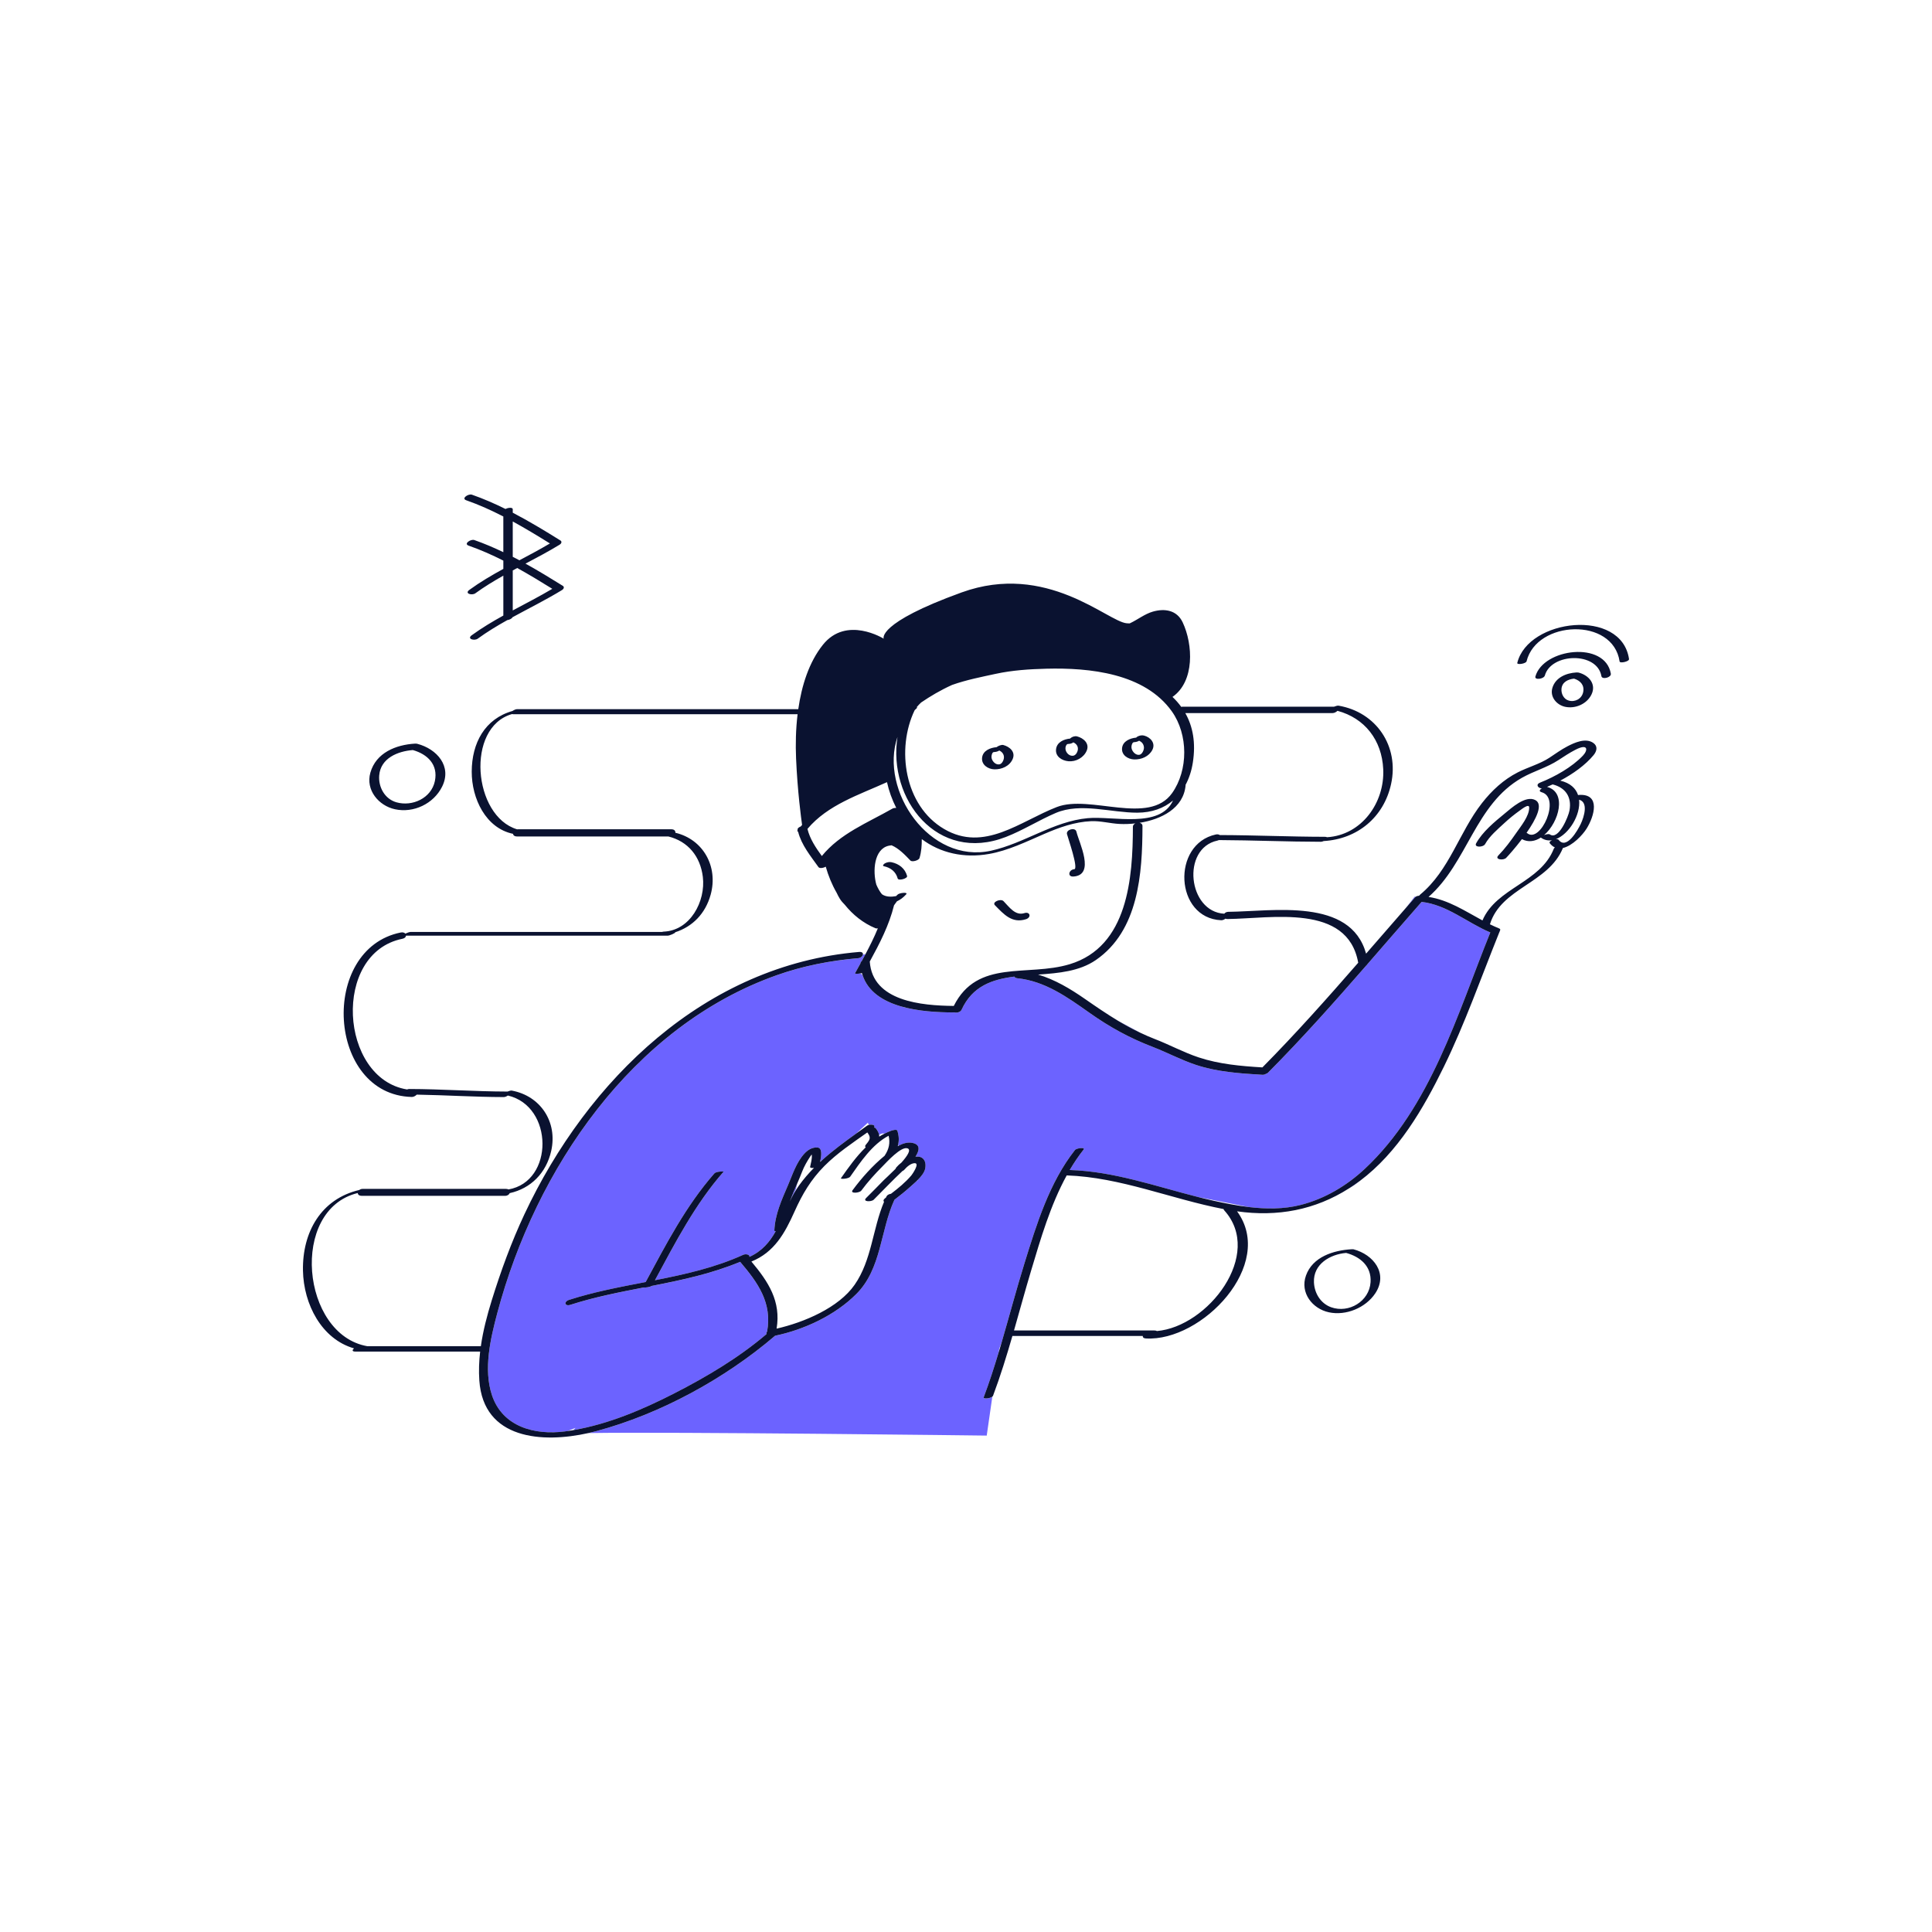 <?xml version="1.0" standalone="no"?>
<svg version="1.1" id="Layer_1" xmlns="http://www.w3.org/2000/svg" xmlns:xlink="http://www.w3.org/1999/xlink" x="0px" y="0px" width="595.279px" height="595.281px" viewBox="0 0 595.279 595.281" enable-background="new 0 0 595.279 595.281" xml:space="preserve">
<path id="color_x5F_2" fill="#6c63ff" d="M245.199,366.469c0,0-0.228,0.488-0.588,1.271c-0.447,0.79-0.863,1.597-1.26,2.415
	c0.688-1.846,1.491-3.66,2.276-5.479C245.35,365.756,245.199,366.469,245.199,366.469z M421.362,297.042
	c-0.09,0.163-0.218,0.309-0.375,0.432c-9.826,11.274-19.775,22.465-30.279,33.036c-0.179,0.18-0.425,0.306-0.695,0.382
	c-0.306,0.181-0.655,0.293-1.011,0.271c-6.858-0.397-13.938-0.875-20.51-3.051c-4.588-1.519-8.845-3.82-13.349-5.552
	c-7.16-2.752-13.213-6.082-19.493-10.521c-6.792-4.801-13.688-9.754-22.199-10.621c-0.527-0.054-0.803-0.253-0.901-0.51
	c-6.858,0.863-12.958,2.941-16.285,10.238c-0.341,0.746-1.525,1.01-2.271,0.77c-0.103,0.021-0.204,0.035-0.304,0.035
	c-9.42-0.041-24.521-1.202-27.923-11.498c-0.241-0.222-0.445-0.411-0.593-0.549c-0.849,0.185-1.832,0.17-1.729-0.019
	c0.55-1.001,1.103-2,1.65-2.999c0.021-0.292,0.177-0.55,0.416-0.757c0.387-0.706,0.768-1.413,1.146-2.121
	c-0.235,0.028-0.492,0.06-0.782,0.097c-0.096,0.504-0.682,1.073-1.493,1.143c-8.536,0.719-16.993,2.374-25.079,5.242
	c-44.572,15.816-74.267,59.789-86.063,104.025c-2.104,7.893-4.333,17.34-1.662,25.369c3.232,9.713,13.137,12.404,22.527,11.158
	c0.263-0.034,0.523-0.08,0.786-0.117l2.452-0.976l-0.688,0.699c10.851-1.865,21.32-6.319,31.053-11.3
	c10.01-5.125,19.882-10.985,28.476-18.295c-0.08-0.264-0.025-0.551,0.179-0.79c1.58-8.841-2.79-14.979-8.315-21.472
	c-8.772,3.668-18.011,5.621-27.296,7.436c-0.542,0.381-1.805,0.525-2.368,0.462c-7.62,1.479-15.248,2.969-22.644,5.353
	c-1.733,0.56-2.11-0.973-0.408-1.521c7.7-2.481,15.663-3.97,23.607-5.502c6.285-11.627,12.397-23.479,21.171-33.468
	c0.561-0.637,2.958-0.66,2.852-0.538c-8.769,9.982-14.88,21.827-21.159,33.448c9.272-1.82,18.476-3.871,27.151-7.811
	c0.989-0.449,2.176,0.014,1.942,0.624c3.892-1.75,6.277-4.61,8.122-7.917c-0.264-0.018-0.438-0.077-0.433-0.188
	c0.213-5.037,2.271-9.469,4.226-14.035c1.396-3.264,2.523-6.885,4.944-9.585c1.044-1.164,2.399-2.063,4.035-1.992
	c1.659,0.071,1.298,2.585,0.942,4.257l0.612-0.386c3.295-2.958,6.877-5.588,10.509-8.204l3.564-3.316
	c0.091,0.246,0.179,0.477,0.265,0.707c0.924-0.238,2.19,0.041,1.612,0.758c0.244,0.043,0.451,0.143,0.576,0.315
	c0.429,0.589,0.915,1.304,1.013,2.062c0.34-0.36,0.839-0.639,1.729-0.499c0.617-0.309,1.252-0.587,1.912-0.832
	c0.314-0.117,1.775-0.584,1.959-0.025c0.515,1.575,0.566,3.007,0.217,4.396c0.057,0.044,0.105,0.096,0.168,0.133
	c0.029,0.018,0.063,0.025,0.092,0.041c1.305-0.676,2.685-1.084,4.047-0.844c2.724,0.48,2.266,2.415,1.063,4.271
	c0.061-0.006,0.117-0.021,0.177-0.024c2.063-0.175,3.009,1.165,2.92,2.923c0.021,0.007,0.035,0.012,0.035,0.012l-0.045,0.079
	c-0.012,0.181-0.022,0.361-0.058,0.55c-0.23,1.27-1.194,2.489-2.27,3.571l-0.149,0.269l-0.315,0.193
	c-0.683,0.648-1.375,1.238-1.929,1.739c-1.548,1.4-3.185,2.699-4.842,3.966c-4.382,9.521-3.96,21.22-11.718,29.01
	c-6.529,6.558-16.024,11.008-25.073,12.888c-0.026,0.024-0.044,0.049-0.074,0.075c-15.435,13.186-35.316,24.047-54.948,29.3
	c-0.804,0.215-1.628,0.415-2.463,0.603c25.29-0.438,122.714,0.778,122.714,0.778l1.724-11.993c-0.734,0.603-2.882,0.789-2.654,0.187
	c1.718-4.581,3.219-9.235,4.629-13.92l0.141-0.978l0.772-2.093c2.364-8.085,4.515-16.241,7.008-24.274
	c3.725-12.004,7.666-24.891,15.562-34.904c0.473-0.6,3.313-0.964,2.648-0.124c-1.563,1.981-2.974,4.084-4.26,6.274
	c13.568,0.418,26.412,5,39.475,8.312c5.664,1.137,11.516,2.286,15.732,3.108c5.34,0.636,10.745,0.664,15.913-0.645
	c7.393-1.873,14.198-5.898,19.759-11.1c20.375-19.059,28.55-47.736,38.704-72.866c-7.146-3.001-13.311-8.537-21.162-9.409
	C432.455,284.24,426.928,290.652,421.362,297.042z M344.469,314.509c2.229,1.34,4.519,2.579,6.904,3.708
	C349.193,317.045,346.856,315.789,344.469,314.509z M436.259,276.283h-0.388c0,0-0.989,1.281-2.672,3.437
	c0.938-1.074,1.873-2.153,2.813-3.225C436.084,276.416,436.166,276.346,436.259,276.283z M418.709,364.066
	c-1.007,0.745-2.026,1.438-3.057,2.093C416.788,365.516,417.82,364.818,418.709,364.066z M462.158,286.762
	c-0.1,0.245-0.194,0.49-0.293,0.735l0.34-0.713L462.158,286.762z"></path>
<path id="color_x5F_1" d="M306.541,278.907c-0.965-0.98,1.784-2.138,2.66-1.247c1.734,1.764,3.609,4.584,6.419,3.688
	c1.767-0.564,2.241,1.318,0.502,1.874C311.81,284.599,309.305,281.717,306.541,278.907z M330.982,267.827
	c-1.678,0.118-2.193,2.385-0.224,2.246c6.785-0.478,1.736-10.384,0.896-13.844c-0.347-1.423-3.246-0.654-2.897,0.776
	C329.028,258.124,332.41,267.728,330.982,267.827z M302.599,233.437c0.256-2.165,2.518-3.061,4.458-3.22
	c0.495-0.423,1.558-0.803,2.049-0.675c1.937,0.505,3.869,2.079,2.923,4.307c-0.938,2.206-3.379,3.267-5.68,3.193
	C304.387,236.979,302.339,235.618,302.599,233.437z M305.584,233.796c0.304,0.949,1.255,1.894,2.346,1.713
	c0.823-0.136,1.353-1.312,1.398-2.048c0.066-1.042-0.567-1.81-1.438-2.218c-0.451,0.324-1.082,0.458-1.596,0.474
	c-0.265,0.009-0.472,0.131-0.637,0.59C305.482,232.793,305.423,233.293,305.584,233.796z M325.387,230.834
	c0.257-2.165,2.394-3.084,4.34-3.269c0.032-0.04,0.063-0.08,0.105-0.119c0.499-0.458,1.384-0.723,2.049-0.549
	c1.953,0.51,3.895,2.173,2.948,4.4c-0.911,2.146-3.338,3.479-5.665,3.25C327.196,234.355,325.116,233.105,325.387,230.834z
	 M328.38,231.221c0.31,0.968,1.236,1.8,2.319,1.621c0.83-0.137,1.369-1.228,1.417-1.981c0.066-1.033-0.556-1.74-1.404-2.127
	c-0.439,0.35-1.072,0.475-1.603,0.491c-0.283,0.009-0.469,0.132-0.67,0.58C328.246,230.232,328.236,230.776,328.38,231.221z
	 M345.731,230.45c0.249-2.098,2.448-2.992,4.345-3.178c0.127-0.14,0.285-0.262,0.386-0.317c0.609-0.335,1.362-0.49,2.041-0.313
	c1.945,0.507,3.615,2.296,2.569,4.382c-1.028,2.053-3.386,3.042-5.608,2.972C347.517,233.934,345.472,232.638,345.731,230.45z
	 M348.714,230.796c0.3,0.937,1.266,1.945,2.358,1.765c0.861-0.143,1.458-1.534,1.392-2.306c-0.088-1.021-0.662-1.651-1.477-2.036
	c-0.456,0.302-1.076,0.436-1.576,0.452c-0.212,0.007-0.473,0.192-0.627,0.621C348.607,229.783,348.553,230.291,348.714,230.796z
	 M480.742,240.523c3.093,0.735,4.801,2.398,5.486,4.453c0.088-0.021,0.171-0.039,0.243-0.043c6.826-0.464,4.744,6.592,2.398,10.355
	c-1.244,1.995-4.358,5.32-7.31,5.995c-4.472,10.943-19.042,12.259-22.487,23.507c0.934,0.458,1.879,0.892,2.848,1.282
	c0.158,0.063,0.249,0.142,0.291,0.226c0.049,0.081,0.06,0.181,0.009,0.305c-0.021,0.052-0.041,0.105-0.063,0.157
	c-0.1,0.245-0.195,0.49-0.293,0.735c-5.553,13.78-10.471,27.842-17,41.208c-6.326,12.949-14.139,26.377-25.888,35.172
	c-0.089,0.065-0.179,0.125-0.27,0.19c-1.007,0.745-2.026,1.438-3.057,2.093c-10.455,6.67-22.017,8.83-34.489,7.071
	c11.977,16.375-10.81,40.185-28.111,39.168c-0.728-0.043-0.983-0.374-0.943-0.769c-13.389,0-26.778,0-40.167,0
	c-1.797,6.208-3.7,12.379-5.968,18.423c-0.037,0.099-0.113,0.19-0.217,0.274c-0.734,0.603-2.882,0.789-2.654,0.187
	c1.718-4.581,3.219-9.235,4.629-13.92c0.309-1.022,0.613-2.045,0.913-3.069c2.364-8.085,4.515-16.24,7.008-24.274
	c3.725-12.004,7.666-24.89,15.562-34.904c0.473-0.599,3.313-0.964,2.648-0.124c-1.563,1.982-2.974,4.084-4.26,6.275
	c13.568,0.416,26.412,5,39.475,8.311c1.604,0.406,3.209,0.797,4.821,1.155c3.538,0.786,7.209,1.514,10.911,1.954
	c5.34,0.635,10.745,0.664,15.913-0.646c7.393-1.873,14.198-5.897,19.759-11.099c20.375-19.06,28.55-47.737,38.704-72.867
	c-7.146-3.001-13.311-8.537-21.162-9.409c-5.567,6.343-11.096,12.755-16.66,19.145c-0.09,0.163-0.218,0.309-0.375,0.432
	c-9.826,11.274-19.775,22.465-30.279,33.036c-0.179,0.18-0.425,0.306-0.696,0.382c-0.305,0.181-0.654,0.293-1.01,0.272
	c-6.858-0.398-13.938-0.875-20.51-3.052c-4.588-1.519-8.845-3.819-13.349-5.552c-7.16-2.752-13.212-6.082-19.493-10.521
	c-6.792-4.801-13.688-9.754-22.199-10.621c-0.527-0.054-0.803-0.252-0.901-0.51c-6.858,0.863-12.958,2.942-16.284,10.238
	c-0.342,0.746-1.526,1.01-2.271,0.77c-0.104,0.021-0.204,0.035-0.304,0.035c-9.42-0.041-24.521-1.201-27.923-11.498
	c-0.071-0.215-0.146-0.428-0.206-0.649c-0.122,0.039-0.252,0.071-0.387,0.101c-0.849,0.186-1.832,0.17-1.729-0.018
	c0.55-1.001,1.103-2,1.651-2.999c0.02-0.292,0.176-0.55,0.416-0.757c0.386-0.706,0.767-1.413,1.145-2.121
	c1.392-2.612,2.711-5.25,3.82-7.973c-0.295,0.046-0.565,0.045-0.756-0.036c-3.824-1.611-6.946-4.145-9.425-7.232
	c-0.601-0.591-1.126-1.199-1.512-1.819c-0.354-0.569-0.689-1.21-1.008-1.891c-1.442-2.501-2.553-5.219-3.351-8.024
	c-0.714,0.425-1.904,0.609-2.237,0.138c-2.407-3.4-5.248-6.795-6.278-10.912c-0.239-0.089-0.327-0.255-0.137-0.515
	c-0.006-0.025-0.016-0.05-0.021-0.076c-0.086-0.426,0.386-0.798,0.972-1.017c0.14-0.155,0.271-0.32,0.415-0.472
	c-0.28-1.962-1.418-10.362-1.854-20.476c-0.186-4.3-0.094-8.981,0.465-13.637c-29.185,0-58.369,0-87.553,0
	c-0.193,0-0.336-0.019-0.456-0.046c-14.329,4.113-11.959,31.461,1.594,35.51c0.071-0.008,0.144-0.018,0.219-0.018
	c15.762,0,31.522,0,47.283,0c0.964,0,1.327,0.531,1.252,1.071c8.578,2.022,13.262,10.419,10.881,19.068
	c-1.625,5.904-5.632,9.878-10.917,11.588c0.11,0.275-1.801,1.045-2.278,1.045c-26.892,0-53.781,0-80.672,0
	c-0.033,0.408-0.365,0.815-1.106,0.965c-21.765,4.388-19.392,43.073,1.43,46.428c0.225-0.087,0.447-0.142,0.646-0.142
	c10.097,0.021,20.16,0.771,30.258,0.791c0.018,0,0.026,0.002,0.042,0.002c0.494-0.21,1.045-0.351,1.329-0.299
	c8.854,1.639,14.135,9.668,12.142,18.57c-1.534,6.857-6.329,11.597-12.788,13.023c-0.198,0.444-0.7,0.831-1.406,0.831
	c-14.723,0-29.443,0-44.164,0c-0.854,0-1.231-0.404-1.251-0.863c-21.085,5.073-17.413,43.678,2.971,47.201
	c11.651,0,23.304,0,34.955,0c0.687-4.8,1.932-9.541,3.36-14.146c2.799-9.013,6.062-17.97,10.069-26.515
	c19.431-41.418,55.713-76.826,103.104-80.819c0.948-0.08,1.271,0.327,1.185,0.788c-0.096,0.504-0.682,1.073-1.493,1.142
	c-8.537,0.719-16.994,2.374-25.08,5.243c-44.571,15.816-74.266,59.788-86.062,104.025c-2.104,7.893-4.333,17.34-1.662,25.368
	c3.232,9.713,13.137,12.404,22.527,11.159c0.263-0.035,0.523-0.08,0.786-0.118c0.59-0.085,1.179-0.175,1.766-0.275
	c10.851-1.865,21.32-6.319,31.053-11.3c10.01-5.125,19.882-10.985,28.475-18.295c-0.079-0.265-0.024-0.551,0.18-0.791
	c1.58-8.84-2.79-14.978-8.315-21.471c-8.772,3.667-18.011,5.621-27.296,7.436c-0.542,0.381-1.805,0.524-2.368,0.462
	c-7.621,1.479-15.248,2.969-22.644,5.353c-1.733,0.56-2.11-0.973-0.408-1.521c7.7-2.481,15.663-3.97,23.607-5.502
	c6.285-11.627,12.397-23.48,21.171-33.468c0.561-0.638,2.958-0.66,2.852-0.539c-8.769,9.983-14.88,21.828-21.16,33.449
	c9.273-1.82,18.477-3.871,27.152-7.811c0.989-0.449,2.176,0.014,1.942,0.624c3.892-1.75,6.277-4.61,8.121-7.917
	c-0.263-0.018-0.437-0.077-0.432-0.188c0.213-5.037,2.271-9.468,4.225-14.034c1.396-3.264,2.524-6.886,4.945-9.586
	c1.044-1.164,2.399-2.062,4.035-1.991c1.659,0.071,1.298,2.585,0.942,4.257c-0.016,0.066-0.028,0.136-0.043,0.2
	c0.216-0.199,0.438-0.39,0.655-0.585c3.294-2.958,6.876-5.588,10.509-8.204c1.093-0.787,2.188-1.573,3.282-2.368
	c0.147-0.107,0.34-0.188,0.547-0.241c0.924-0.239,2.19,0.04,1.612,0.757c0.244,0.043,0.451,0.144,0.576,0.316
	c0.428,0.589,0.915,1.303,1.012,2.061c0.021,0.153,0.029,0.308,0.014,0.463c0.554-0.347,1.126-0.666,1.716-0.961
	c0.617-0.308,1.252-0.586,1.912-0.832c0.314-0.116,1.775-0.584,1.959-0.024c0.515,1.575,0.565,3.006,0.217,4.396
	c-0.029,0.116-0.042,0.234-0.077,0.351c0.111-0.062,0.224-0.119,0.337-0.177c1.304-0.676,2.684-1.084,4.046-0.844
	c2.725,0.48,2.267,2.414,1.063,4.271c0.06-0.006,0.117-0.021,0.177-0.025c2.063-0.174,3.009,1.166,2.92,2.924
	c-0.001,0.029-0.007,0.061-0.01,0.091c-0.012,0.181-0.023,0.361-0.058,0.549c-0.23,1.271-1.194,2.49-2.27,3.572
	c-0.154,0.157-0.308,0.312-0.466,0.462c-0.683,0.648-1.375,1.238-1.929,1.739c-1.549,1.399-3.185,2.698-4.843,3.965
	c-4.381,9.521-3.96,21.22-11.717,29.01c-6.53,6.559-16.024,11.009-25.074,12.888c-0.025,0.025-0.044,0.05-0.073,0.075
	c-15.435,13.187-35.316,24.048-54.948,29.3c-0.804,0.216-1.628,0.416-2.463,0.604c-14.171,3.177-32.36,2.008-33.623-16.168
	c-0.208-2.988-0.093-5.975,0.25-8.939c-12.821,0-25.644,0-38.464,0c-1.113,0-0.943-0.527-0.395-0.983
	c-9.966-2.848-15.547-13.594-15.734-23.988c-0.215-11.814,5.58-22.069,17.369-24.819c0.254-0.197,0.598-0.33,1.01-0.33
	c14.722,0,29.442,0,44.164,0c0.332,0,0.586,0.065,0.78,0.168c14.064-2.438,13.934-25.651-0.19-28.934
	c-0.394,0.268-0.884,0.477-1.272,0.475c-8.946-0.019-17.865-0.605-26.806-0.754c-0.379,0.399-0.971,0.731-1.526,0.718
	c-26.104-0.644-28.561-45.604-3.406-50.674c0.662-0.133,1.152,0.049,1.419,0.348c0.564-0.265,1.294-0.512,1.564-0.512
	c25.829,0,51.66,0,77.49,0c0.189-0.058,0.352-0.096,0.448-0.099c8.276-0.268,13.075-9.349,12.164-16.866
	c-0.766-6.315-4.541-10.947-10.629-12.464c-15.538,0-31.076,0-46.614,0c-0.806,0-1.188-0.372-1.25-0.81
	c-8.39-1.744-12.742-10.865-12.716-19.167c0.028-8.808,4.034-16.276,12.572-18.685c0.422-0.304,1.001-0.559,1.418-0.559
	c28.875,0,57.75,0,86.624,0c1.053-7.331,3.317-14.476,7.571-19.815c7.25-9.103,18.748-1.897,18.748-1.897s-2.25-4.75,24-14.25
	s45,9,50.875,9.5c0.308,0.026,0.599,0.037,0.886,0.044c0.08-0.036,0.158-0.063,0.238-0.102c2.27-1.081,4.464-2.819,6.908-3.526
	c3.647-1.056,7.425-0.498,9.215,3.302c3.203,6.799,3.751,18.186-3.142,22.972c0.999,0.948,1.902,1.971,2.7,3.071
	c0.135-0.036,0.27-0.061,0.398-0.061c15.563,0,31.127,0,46.689,0c0.53-0.208,1.101-0.361,1.379-0.313
	c11.63,1.988,18.728,12.501,16.189,24.14c-2.245,10.295-10.44,16.981-20.771,17.576c-0.295,0.132-0.598,0.22-0.838,0.22
	c-10.491-0.015-20.972-0.476-31.462-0.525c-0.132,0.062-0.267,0.123-0.44,0.16c-11.189,2.407-9.068,21.958,2.116,22.532
	c0.254-0.328,0.679-0.576,1.238-0.582c13.766-0.132,37.646-4.466,42.455,12.886c4.096-4.711,8.18-9.421,12.274-14.108
	c0.938-1.074,1.873-2.153,2.813-3.225c0.071-0.081,0.153-0.149,0.245-0.212c0.281-0.188,0.645-0.289,1.008-0.31
	c0.078-0.109,0.176-0.221,0.314-0.336c9.082-7.523,11.98-19.159,19.048-28.193c3.029-3.874,6.639-7.234,11.055-9.483
	c3.092-1.575,6.779-2.571,9.673-4.463c1.846-1.207,3.654-2.543,5.617-3.558c2.167-1.121,5.573-2.691,7.948-1.048
	c1.45,1.003,1.128,2.523,0.096,3.771C488.453,235.76,484.627,238.463,480.742,240.523z M244.819,373.274
	c-3.001,6.708-6.259,12.585-13.299,15.427c5.244,6.258,9.157,12.229,7.765,20.671c8.485-1.933,19.129-6.448,24.04-13.513
	c5.292-7.611,5.518-17.188,9.059-25.551c-0.26-0.285-0.234-0.691,0.366-1.144c0.077-0.058,0.155-0.116,0.233-0.175
	c0.058-0.123,0.108-0.248,0.169-0.37c0.219-0.444,0.794-0.714,1.374-0.795c2.249-1.715,4.476-3.531,6.288-5.673
	c0.266-0.313,2.632-3.727,1.067-3.758c-1.221-0.023-2.551,1.2-3.276,2.052c-0.135,0.157-0.326,0.275-0.542,0.362
	c-3.041,2.854-5.911,5.888-8.858,8.84c-0.702,0.703-3.55,0.691-2.336-0.523c1.819-1.822,3.637-3.647,5.431-5.497
	c0.34-0.351,1.957-1.802,3.631-3.489c0.033-0.142,0.119-0.301,0.27-0.478c0.458-0.537,0.989-1.027,1.564-1.465
	c1.78-2.007,3.037-3.897,1.903-4.354c-1.982-0.797-6.55,4.323-7.753,5.526c-2.34,2.34-4.554,4.8-6.523,7.461
	c-0.581,0.785-3.514,0.992-2.707-0.096c2.86-3.863,6.189-7.596,9.91-10.654c-0.002-0.017-0.002-0.033,0.012-0.053
	c1.306-1.959,1.71-3.903,1.191-6.089c-5.058,2.663-8.667,8.087-11.828,12.597c-0.5,0.713-3.105,0.838-2.863,0.492
	c2.3-3.279,4.719-6.697,7.631-9.514c-0.182-0.169-0.258-0.398-0.052-0.674c0.421-0.563,1.123-1.272,1.257-1.989
	c0.137-0.742-0.29-1.349-0.708-1.926c-4.556,3.229-9.277,6.362-13.214,10.327C249.847,363.457,247.218,367.916,244.819,373.274z
	 M243.352,370.154c0.396-0.818,0.813-1.625,1.26-2.415c0.483-0.853,1.002-1.686,1.577-2.483c1.413-1.962,2.967-3.755,4.622-5.43
	c-0.666,0.096-1.266,0.032-1.203-0.289c0.214-1.121,0.696-2.609,0.489-3.827c-0.01,0.009-0.016,0.015-0.024,0.022
	c-0.146,0.205-0.291,0.41-0.438,0.614c-0.961,1.474-1.87,3.033-2.5,4.682c-0.467,1.227-0.983,2.438-1.506,3.646
	C244.844,366.495,244.041,368.31,243.352,370.154z M290.884,255.42c12.396,7.269,23.426-2.379,34.741-6.762
	c10.204-3.952,28.382,5.797,35.526-4.305c5-7.069,4.984-18.028-0.077-25.152c-8.384-11.8-25.379-13.504-38.703-13.162
	c-5.183,0.132-10.501,0.479-15.582,1.583c-4.201,0.913-8.999,1.84-13.448,3.421c-3.585,1.62-6.683,3.471-9.535,5.411
	c-0.491,0.459-0.948,0.953-1.387,1.467c0.178,0.034,0.235,0.107,0.092,0.233c-0.244,0.213-0.457,0.443-0.688,0.664
	C276.091,230.741,278.636,248.238,290.884,255.42z M305.316,262.125c10.277-2.242,19.22-9.059,29.85-10.037
	c7.854-0.723,22.287,3.279,26.259-5.442c-2.832,2.378-6.531,3.742-11.002,3.755c-7.994,0.024-17.465-3.181-25.105,0.077
	c-5.242,2.235-10.06,5.331-15.376,7.397c-21.192,8.239-36.429-11.76-33.416-30.807C270.903,243.641,286.439,266.243,305.316,262.125
	z M274.964,249.154c0.301-0.172,0.75-0.241,1.18-0.228c-1.28-2.532-2.252-5.213-2.85-7.932c-8.668,3.938-18.194,6.939-24.507,14.399
	c0.757,3.111,2.558,5.779,4.432,8.361C258.891,256.794,267.246,253.552,274.964,249.154z M279.199,275.569
	c-0.913,1.011-1.873,1.703-2.842,2.138l-0.89,1.229c-1.532,6.18-4.425,11.76-7.477,17.328c0.85,12.312,16.051,13.577,25.886,13.679
	c7.29-14.567,22.671-8.908,35.719-12.855c17.974-5.438,19.433-26.615,19.471-42.376c0.001-0.459,0.327-0.806,0.76-1.011
	c-1.682,0.194-3.328,0.245-4.839,0.172c-2.945-0.142-5.841-0.98-8.797-0.853c-5.107,0.22-9.833,1.934-14.479,3.942
	c-5.475,2.366-11.033,5.105-16.957,6.153c-7.721,1.365-15.015-0.259-20.736-4.574c0,1.971-0.108,3.898-0.71,5.854
	c-0.216,0.703-2.266,1.3-2.794,0.749c-1.647-1.717-3.558-3.738-5.805-4.694c-0.272,0.029-0.55,0.065-0.84,0.127
	c-4.64,1.003-4.994,7.946-3.854,11.995c0.476,1.112,1.06,2.162,1.728,2.958c1.278,0.908,3.044,0.826,4.354,0.579
	c0.146-0.131,0.296-0.275,0.444-0.441C277.07,275.083,279.916,274.776,279.199,275.569z M351.373,318.218
	c1.433,0.678,2.89,1.327,4.412,1.912c4.564,1.754,8.908,4.136,13.553,5.673c6.328,2.095,13.007,2.681,19.628,3.081
	c10.224-10.339,19.934-21.248,29.52-32.247c-3.27-18.383-26.86-13.598-40.246-13.47c-0.271,0.002-0.49-0.041-0.67-0.111
	c-0.372,0.292-0.855,0.505-1.308,0.485c-14.309-0.646-15.343-23.477-1.648-26.421c0.539-0.116,0.945-0.014,1.226,0.178
	c10.783,0.027,21.555,0.52,32.338,0.535c0.351,0,0.565,0.052,0.686,0.132c10.634-0.629,17.812-10.594,17.331-20.968
	c-0.415-8.947-5.687-15.732-14.096-17.981c-0.39,0.377-0.967,0.692-1.484,0.692c-15.138,0-30.272,0-45.41,0
	c2.323,4.091,3.287,9.129,2.321,15.282c-0.4,2.559-1.171,4.869-2.26,6.889c0.023,0.017,0.04,0.036,0.038,0.059
	c-0.616,7.113-7.478,10.527-14.198,11.589c0.508,0.096,0.911,0.411,0.909,0.998c-0.036,14.613-1.168,32.228-14.395,41.298
	c-5.048,3.462-11.435,4.023-17.768,4.462c5.188,1.538,9.897,4.353,14.401,7.48c3.438,2.389,6.77,4.672,10.216,6.743
	C346.697,315.849,348.986,317.088,351.373,318.218z M377.216,372.94c-0.123-0.137-0.19-0.274-0.216-0.41
	c-16.168-3.107-31.77-9.813-48.333-10.368c-5.021,9.148-8.069,19.653-10.989,29.409c-1.823,6.091-3.494,12.241-5.248,18.366
	c14.42,0,28.839,0,43.259,0c0.396,0,0.625,0.071,0.741,0.181C372.177,408.797,389.455,386.479,377.216,372.94z M479.392,258.559
	c0.377-0.032,0.699,0.019,0.838,0.201c2.425,3.178,5.887-2.916,6.834-4.919c1.045-2.212,2.39-6.698-0.528-7.437
	C487.086,251.12,483.412,257.009,479.392,258.559z M478.393,241.689c-0.588,0.272-1.172,0.53-1.748,0.77
	c0.037,0.005,0.075,0.008,0.107,0.017c6.046,1.691,3.646,10.84-1.002,14.836c0.657-0.274,1.466-0.446,1.815-0.202
	c2.65,1.852,5.691-5.521,6.025-7.409C484.333,245.519,482.314,242.658,478.393,241.689z M485.395,231.021
	c-1.819,0.941-3.508,2.058-5.218,3.176c-3.504,2.292-7.585,3.382-11.222,5.439c-14.471,8.186-16.779,26.183-28.802,36.72
	c6.134,0.928,11.22,4.332,16.614,7.243c4.339-10.125,17.853-11.566,21.993-22.114c0.056-0.141,0.178-0.267,0.335-0.378
	c-0.567-0.252-1.104-0.668-1.583-1.298c-0.243-0.318,0.143-0.678,0.697-0.932c-1.156,0.186-2.31-0.013-3.367-0.752
	c-0.032-0.023-0.051-0.049-0.058-0.079c-1.809,1.193-3.861,1.564-5.857,0.507c-2.059,2.708-4.11,5.002-4.858,5.772
	c-0.836,0.862-3.648,0.54-2.397-0.751c2.028-2.091,3.824-4.502,5.475-6.896c1.415-2.056,4.071-5.226,4.021-7.883
	c-0.025-1.343-2.385,0.573-2.912,0.949c-1.667,1.188-3.258,2.479-4.758,3.872c-2.05,1.902-4.541,3.982-5.916,6.462
	c-0.572,1.033-3.515,1.118-2.75-0.258c1.976-3.562,5.668-6.599,8.769-9.143c2.033-1.669,6.382-5.689,9.399-4.194
	c2.626,1.301,0.318,5.883-2.644,10.115c0.071,0.029,0.138,0.064,0.193,0.11c4.08,3.311,10.526-10.916,4.439-12.619
	c-0.899-0.252-0.577-0.786,0.058-1.178c-1.165-0.069-1.997-1.2-0.479-1.798c4.525-1.782,9.788-4.748,13.154-8.295
	C489.334,231.12,489.356,228.972,485.395,231.021z M423.721,398.531c-2.955,4.424-9.021,6.948-14.288,5.805
	c-5.079-1.104-8.924-6.004-7.053-11.301c2.043-5.788,8.481-7.799,14.072-8.12c0.111-0.006,0.205-0.007,0.288-0.006
	c0.106-0.007,0.201-0.006,0.271,0.012C423.182,386.53,427.83,392.377,423.721,398.531z M414.768,386.045
	c-4.934,0.424-10.161,3.426-9.921,9.056c0.144,3.343,2.037,6.516,5.299,7.684c5.414,1.94,11.77-1.788,12.146-7.737
	C422.601,390.182,419.183,387.241,414.768,386.045z M482.226,217.774c-2.566-0.558-4.707-3.006-3.933-5.752
	c0.926-3.278,4.292-4.649,7.438-4.83c0.177-0.01,0.323,0,0.458,0.019c0.085,0.002,0.166,0.011,0.24,0.031
	c3.106,0.812,5.533,3.553,3.896,6.816C488.88,216.942,485.35,218.453,482.226,217.774z M483.345,215.857
	c1.945,0.557,4.027-0.543,4.455-2.605c0.446-2.16-0.875-3.552-2.812-4.151c-1.85,0.199-3.695,1.039-3.873,3.151
	C480.989,213.751,481.807,215.418,483.345,215.857z M114.114,238.078c1.739-6.158,7.873-8.616,13.775-8.956
	c0.254-0.015,0.463,0.006,0.633,0.051c0.021,0.004,0.048,0.004,0.069,0.01c5.987,1.563,10.788,6.902,7.61,13.237
	c-2.62,5.226-8.754,8.174-14.506,6.924C116.662,248.251,112.604,243.425,114.114,238.078z M122.142,247.201
	c4.896,1.4,10.759-1.261,11.853-6.552c1.04-5.032-2.229-8.251-6.793-9.547c-4.625,0.36-9.915,2.483-10.36,7.796
	C116.539,242.479,118.524,246.167,122.142,247.201z M473.08,208.437c-0.332,1.191,2.607,0.791,2.914-0.305
	c1.945-6.968,16.12-7.405,17.428,0.208c0.196,1.139,3.104,0.424,2.898-0.776C494.571,197.385,475.507,199.75,473.08,208.437z
	 M467.498,204.251c-0.167,0.684,2.681,0.251,2.863-0.495c3.087-12.624,26.643-13.722,28.668,0.074
	c0.093,0.628,3.013,0.004,2.897-0.775C499.607,187.251,470.835,190.608,467.498,204.251z M145.403,152.419
	c3.556,1.242,6.993,2.743,10.354,4.407c0.856-0.463,2.229-0.533,2.229,0.069c0,0.358,0,0.717,0,1.075
	c5.021,2.619,9.883,5.563,14.688,8.557c0.577,0.36,0.26,0.992-0.215,1.281c-3.436,2.097-6.991,3.976-10.547,5.855
	c3.898,2.163,7.715,4.484,11.495,6.839c0.578,0.36,0.261,0.995-0.213,1.284c-4.967,3.031-10.187,5.613-15.286,8.398
	c-0.225,0.46-0.943,0.783-1.604,0.885c-3.127,1.749-6.195,3.6-9.108,5.717c-1.01,0.734-3.443,0.105-1.85-1.053
	c3.11-2.262,6.396-4.222,9.74-6.074c0-4.098,0-8.196,0-12.294c-2.959,1.67-5.862,3.435-8.627,5.441
	c-1.008,0.731-3.44,0.108-1.848-1.049c3.338-2.426,6.876-4.501,10.475-6.473c0-0.851,0-1.701,0-2.552
	c-3.463-1.75-7.01-3.324-10.683-4.607c-1.674-0.585,0.687-2.098,1.732-1.732c3.063,1.07,6.034,2.346,8.949,3.738
	c0-3.665,0-7.329,0-10.994c-3.695-1.901-7.481-3.617-11.417-4.991C141.998,153.563,144.361,152.056,145.403,152.419z
	 M157.986,171.566c0.687,0.352,1.373,0.699,2.053,1.063c3.162-1.673,6.32-3.357,9.402-5.183c-3.762-2.337-7.563-4.646-11.455-6.774
	C157.986,164.304,157.986,167.936,157.986,171.566z M157.986,188.085c4.08-2.183,8.2-4.301,12.187-6.662
	c-3.551-2.206-7.138-4.382-10.802-6.411c-0.463,0.248-0.923,0.502-1.385,0.752C157.986,179.872,157.986,183.979,157.986,188.085z
	 M279.486,269.896c-0.629-2.318-2.482-3.732-4.774-4.231c-0.683-0.149-1.422,0.004-2.035,0.329c-0.246,0.13-1.005,0.759-0.313,0.909
	c2.08,0.454,3.657,1.67,4.226,3.77C276.808,271.479,279.704,270.699,279.486,269.896z" fill="#0a1230"></path>
</svg>
